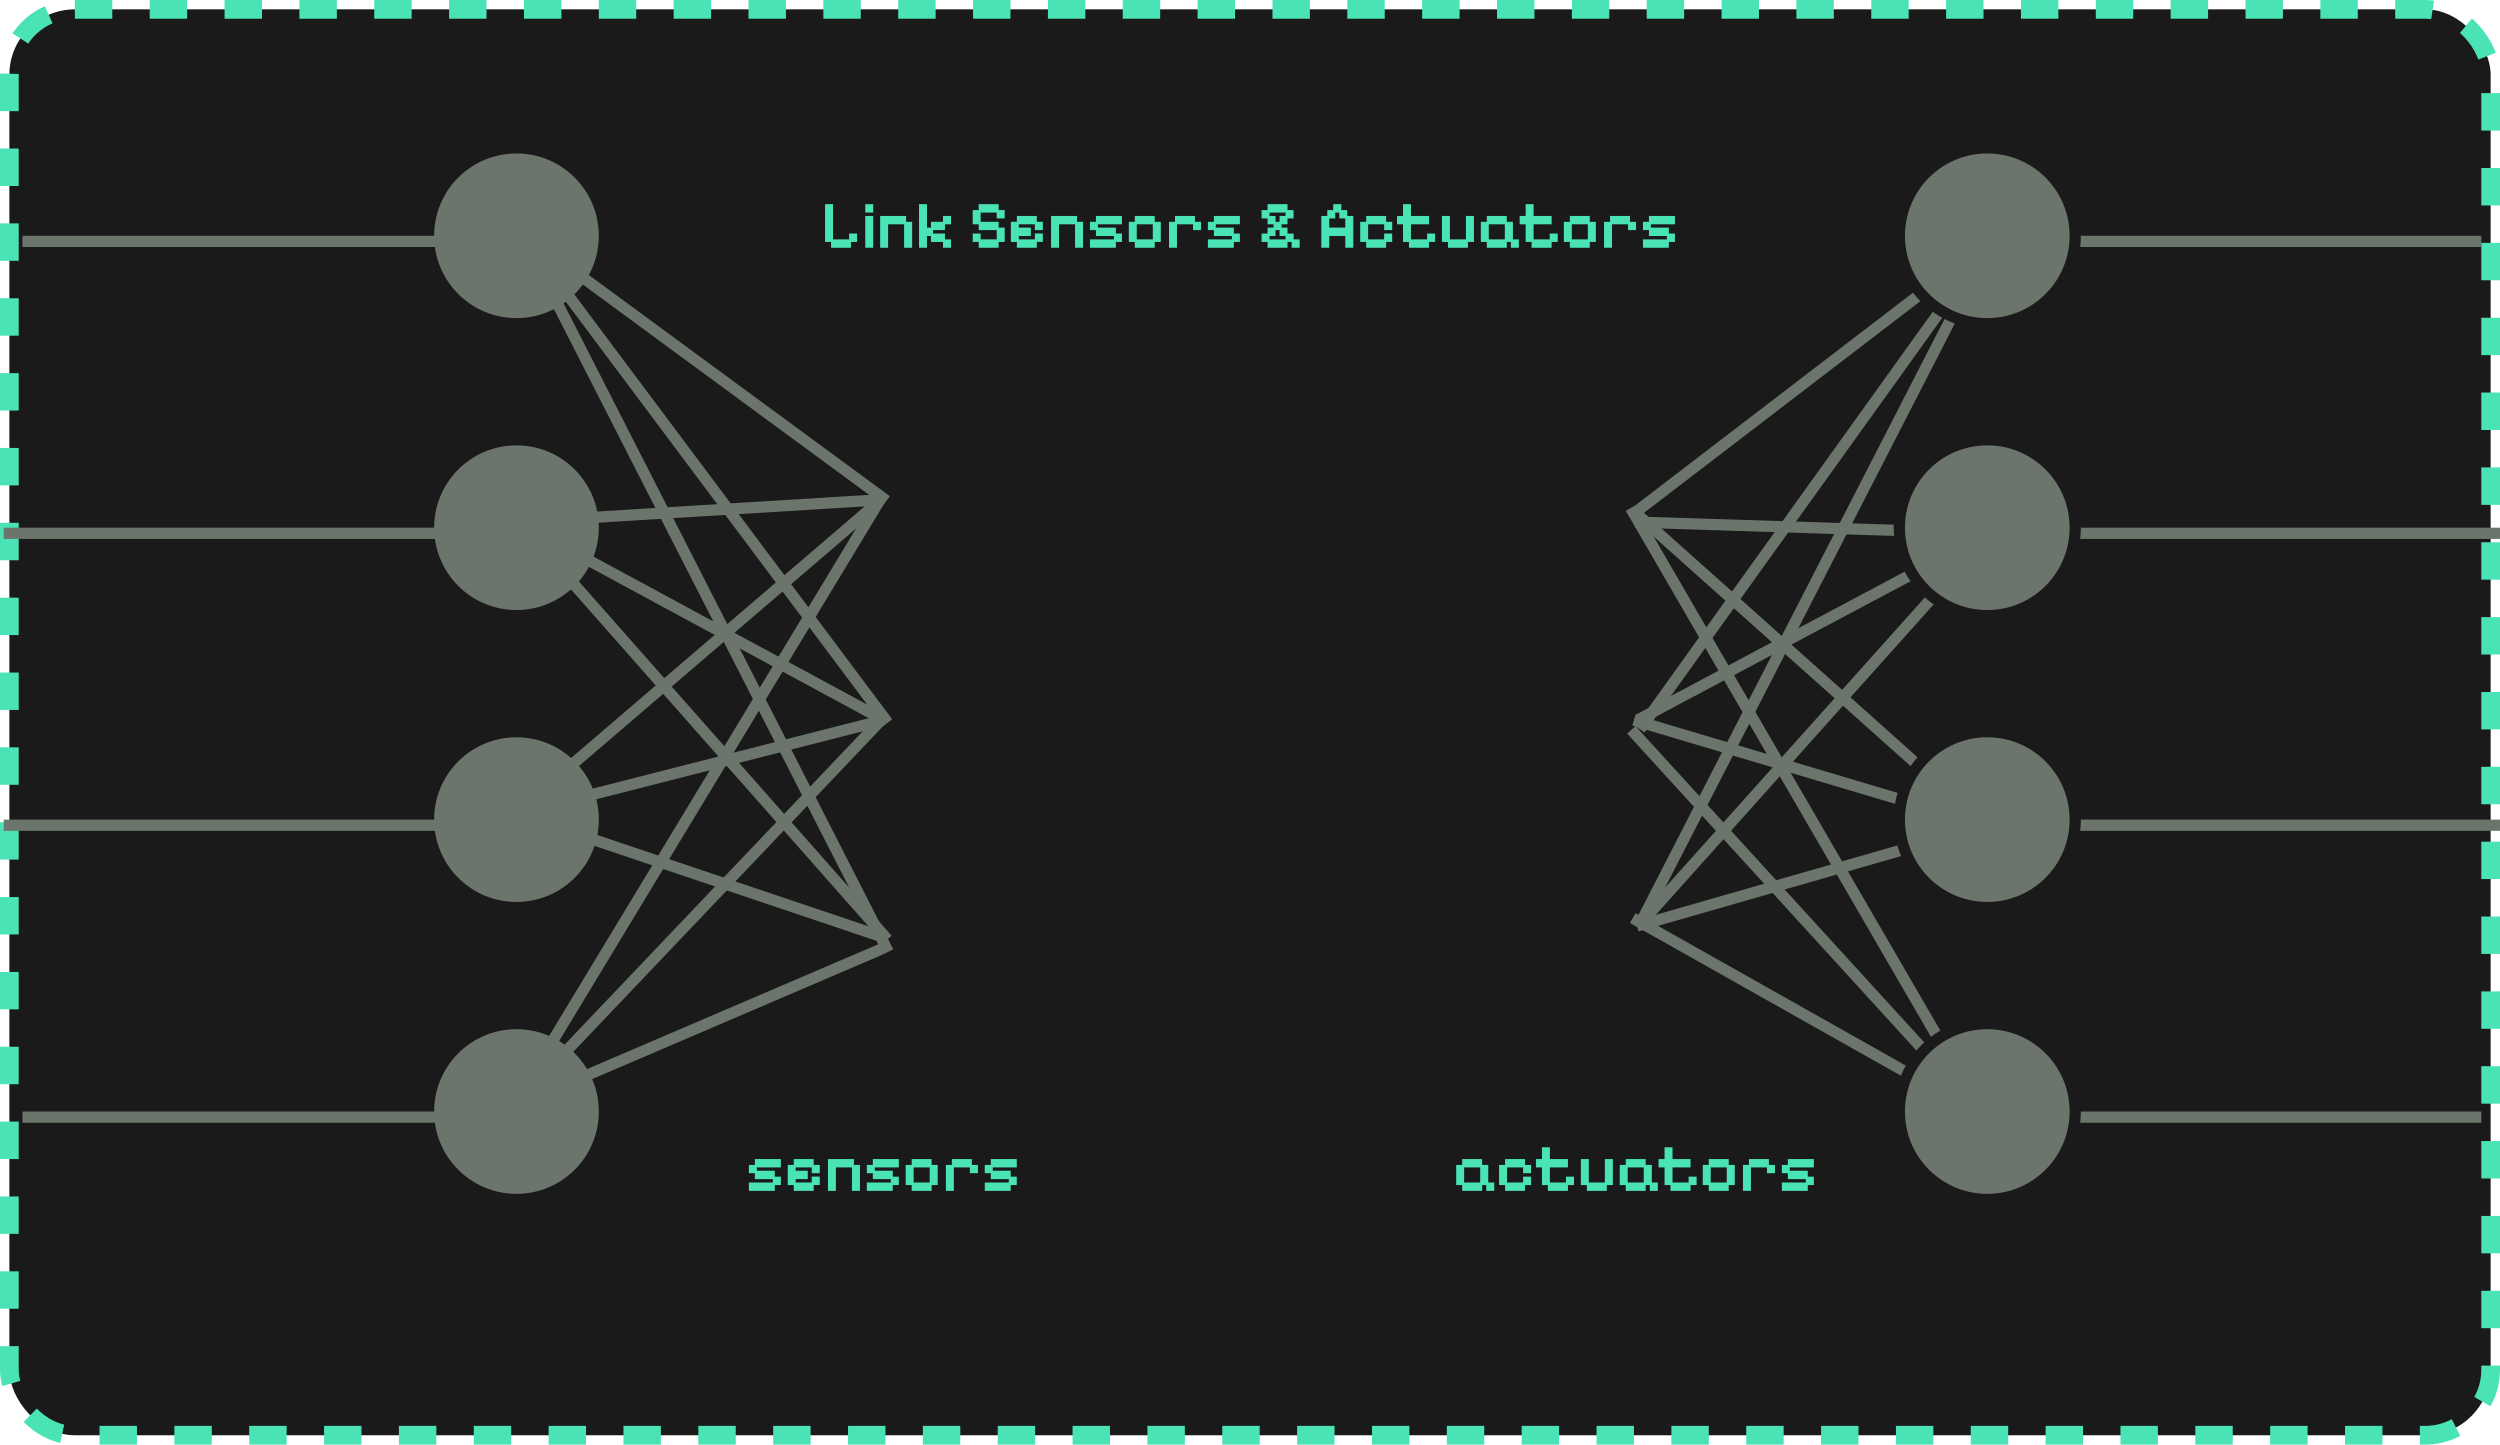 <svg width="668" height="386" viewBox="0 0 668 386" fill="none" xmlns="http://www.w3.org/2000/svg">
<rect x="2.5" y="2.5" width="663" height="381" rx="17.5" fill="#1A1A1A"/>
<rect x="2.5" y="2.5" width="663" height="381" rx="17.5" stroke="#4AE3B5" stroke-width="5" stroke-dasharray="10 10"/>
<circle cx="138" cy="63" r="23.5" fill="#6C756B" stroke="#1A1A1A" stroke-width="3"/>
<circle cx="138" cy="141" r="23.5" fill="#6C756B" stroke="#1A1A1A" stroke-width="3"/>
<circle cx="138" cy="219" r="23.5" fill="#6C756B" stroke="#1A1A1A" stroke-width="3"/>
<circle cx="138" cy="297" r="23.5" fill="#6C756B" stroke="#1A1A1A" stroke-width="3"/>
<line x1="138.888" y1="61.791" x2="236.888" y2="133.791" stroke="#6C756B" stroke-width="3"/>
<line x1="139.201" y1="62.102" x2="237.201" y2="193.101" stroke="#6C756B" stroke-width="3"/>
<line x1="139.336" y1="62.318" x2="237.336" y2="254.318" stroke="#6C756B" stroke-width="3"/>
<line x1="138.714" y1="139.681" x2="236.714" y2="192.681" stroke="#6C756B" stroke-width="3"/>
<line x1="137.908" y1="139.503" x2="235.908" y2="133.503" stroke="#6C756B" stroke-width="3"/>
<line x1="139.124" y1="140.007" x2="237.124" y2="251.007" stroke="#6C756B" stroke-width="3"/>
<line x1="137.409" y1="295.621" x2="235.409" y2="253.621" stroke="#6C756B" stroke-width="3"/>
<line x1="136.913" y1="295.966" x2="234.913" y2="192.966" stroke="#6C756B" stroke-width="3"/>
<line x1="136.717" y1="296.224" x2="234.717" y2="134.224" stroke="#6C756B" stroke-width="3"/>
<line x1="137.629" y1="217.547" x2="235.629" y2="192.547" stroke="#6C756B" stroke-width="3"/>
<line x1="138.479" y1="217.578" x2="236.479" y2="250.578" stroke="#6C756B" stroke-width="3"/>
<line x1="137.024" y1="217.861" x2="235.024" y2="133.861" stroke="#6C756B" stroke-width="3"/>
<line x1="143" y1="64.5" x2="6" y2="64.5" stroke="#6C756B" stroke-width="3"/>
<line x1="663" y1="64.5" x2="526" y2="64.5" stroke="#6C756B" stroke-width="3"/>
<line x1="668" y1="142.5" x2="531" y2="142.5" stroke="#6C756B" stroke-width="3"/>
<line x1="668" y1="220.5" x2="531" y2="220.5" stroke="#6C756B" stroke-width="3"/>
<line x1="663" y1="298.5" x2="526" y2="298.5" stroke="#6C756B" stroke-width="3"/>
<line x1="530.263" y1="298.307" x2="436.263" y2="245.307" stroke="#6C756B" stroke-width="3"/>
<line x1="529.703" y1="297.753" x2="435.703" y2="135.753" stroke="#6C756B" stroke-width="3"/>
<line x1="529.892" y1="298.011" x2="435.892" y2="195.011" stroke="#6C756B" stroke-width="3"/>
<line x1="530.572" y1="220.438" x2="436.572" y2="192.438" stroke="#6C756B" stroke-width="3"/>
<line x1="531.414" y1="220.442" x2="437.414" y2="247.442" stroke="#6C756B" stroke-width="3"/>
<line x1="530.001" y1="220.118" x2="436" y2="136.118" stroke="#6C756B" stroke-width="3"/>
<line x1="531.704" y1="142.324" x2="437.704" y2="192.324" stroke="#6C756B" stroke-width="3"/>
<line x1="532.118" y1="142.001" x2="438.118" y2="247.001" stroke="#6C756B" stroke-width="3"/>
<line x1="530.952" y1="142.499" x2="436.952" y2="139.499" stroke="#6C756B" stroke-width="3"/>
<line x1="531.912" y1="64.191" x2="437.912" y2="136.191" stroke="#6C756B" stroke-width="3"/>
<line x1="532.219" y1="63.874" x2="438.219" y2="194.874" stroke="#6C756B" stroke-width="3"/>
<line x1="532.334" y1="63.685" x2="438.334" y2="246.685" stroke="#6C756B" stroke-width="3"/>
<line x1="138" y1="142.5" x2="1" y2="142.5" stroke="#6C756B" stroke-width="3"/>
<line x1="138" y1="220.5" x2="1" y2="220.5" stroke="#6C756B" stroke-width="3"/>
<line x1="143" y1="298.5" x2="6" y2="298.5" stroke="#6C756B" stroke-width="3"/>
<circle cx="531" cy="63" r="23.5" fill="#6C756B" stroke="#1A1A1A" stroke-width="3"/>
<circle cx="531" cy="141" r="23.5" fill="#6C756B" stroke="#1A1A1A" stroke-width="3"/>
<circle cx="531" cy="219" r="23.5" fill="#6C756B" stroke="#1A1A1A" stroke-width="3"/>
<circle cx="531" cy="297" r="23.5" fill="#6C756B" stroke="#1A1A1A" stroke-width="3"/>
<path d="M200.098 318.198V315.966H206.506V315.066H201.7V313.482H200.098V311.268H201.7V309.702H208.648V311.934H202.222V312.816H207.028V314.4H208.648V316.65H207.028V318.198H200.098ZM212.089 318.198V316.65H210.487V311.268H212.089V309.702H217.417V311.268H219.037V313.482H216.895V311.934H212.611V312.816H215.833V315.066H212.611V315.966H216.895V314.382H219.037V316.632H217.417V318.198H212.089ZM221.227 318.198V309.702H228.157V311.268H229.777V318.198H227.635V311.934H223.351V318.198H221.227ZM231.616 318.198V315.966H238.024V315.066H233.218V313.482H231.616V311.268H233.218V309.702H240.166V311.934H233.74V312.816H238.546V314.4H240.166V316.65H238.546V318.198H231.616ZM243.606 318.198V316.65H242.004V311.268H243.606V309.702H248.934V311.268H250.554V316.65H248.934V318.198H243.606ZM244.128 315.966H248.412V311.934H244.128V315.966ZM252.744 318.198V311.268H254.346V309.702H259.674V311.268H261.294V313.482H259.152V311.934H254.868V318.198H252.744ZM263.133 318.198V315.966H269.541V315.066H264.735V313.482H263.133V311.268H264.735V309.702H271.683V311.934H265.257V312.816H270.063V314.4H271.683V316.65H270.063V318.198H263.133Z" fill="#4AE3B5"/>
<path d="M390.7 318.198V316.65H389.098V311.268H390.7V309.702H396.028V311.268H397.666V315.966H399.268V318.198H397.126V316.65H396.028V318.198H390.7ZM391.222 315.966H395.506V311.934H391.222V315.966ZM402.161 318.198V316.65H400.559V311.268H402.161V309.702H407.489V311.268H409.109V313.482H406.967V311.934H402.683V315.966H406.967V314.4H409.109V316.65H407.489V318.198H402.161ZM413.589 318.198V316.65H412.005V311.934H410.403V309.702H412.005V306.552H414.129V309.702H418.953V311.934H414.129V315.966H418.431V314.4H420.573V316.65H418.953V318.198H413.589ZM424.011 318.198V316.65H422.409V309.702H424.533V315.966H428.817V309.702H430.959V316.65H429.339V318.198H424.011ZM434.399 318.198V316.65H432.797V311.268H434.399V309.702H439.727V311.268H441.365V315.966H442.967V318.198H440.825V316.65H439.727V318.198H434.399ZM434.921 315.966H439.205V311.934H434.921V315.966ZM446.354 318.198V316.65H444.77V311.934H443.168V309.702H444.77V306.552H446.894V309.702H451.718V311.934H446.894V315.966H451.196V314.4H453.338V316.65H451.718V318.198H446.354ZM456.583 318.198V316.65H454.981V311.268H456.583V309.702H461.911V311.268H463.531V316.65H461.911V318.198H456.583ZM457.105 315.966H461.389V311.934H457.105V315.966ZM465.721 318.198V311.268H467.323V309.702H472.651V311.268H474.271V313.482H472.129V311.934H467.845V318.198H465.721ZM476.11 318.198V315.966H482.518V315.066H477.712V313.482H476.11V311.268H477.712V309.702H484.66V311.934H478.234V312.816H483.04V314.4H484.66V316.65H483.04V318.198H476.11Z" fill="#4AE3B5"/>
<path d="M222.064 66.198V64.65H220.462V54.552H222.586V63.966H226.87V62.4H229.012V64.65H227.392V66.198H222.064ZM231.202 66.198V57.702H233.326V66.198H231.202ZM231.202 56.802V54.552H233.326V56.802H231.202ZM235.175 66.198V57.702H242.105V59.268H243.725V66.198H241.583V59.934H237.299V66.198H235.175ZM245.564 66.198V54.552H247.688V60.816H248.75V59.268H251.972V57.702H254.114V59.934H252.494V61.482H249.29V62.4H252.494V63.966H254.114V66.198H251.972V64.65H248.75V63.066H247.688V66.198H245.564ZM261.51 66.198V64.65H259.908V62.4H262.032V63.966H266.316V61.482H261.51V59.934H259.908V56.136H261.51V54.552H266.838V56.136H268.458V58.368H266.316V56.802H262.032V59.268H266.838V60.816H268.458V64.65H266.838V66.198H261.51ZM271.705 66.198V64.65H270.103V59.268H271.705V57.702H277.033V59.268H278.653V61.482H276.511V59.934H272.227V60.816H275.449V63.066H272.227V63.966H276.511V62.382H278.653V64.632H277.033V66.198H271.705ZM280.843 66.198V57.702H287.773V59.268H289.393V66.198H287.251V59.934H282.967V66.198H280.843ZM291.232 66.198V63.966H297.64V63.066H292.834V61.482H291.232V59.268H292.834V57.702H299.782V59.934H293.356V60.816H298.162V62.4H299.782V64.65H298.162V66.198H291.232ZM303.222 66.198V64.65H301.62V59.268H303.222V57.702H308.55V59.268H310.17V64.65H308.55V66.198H303.222ZM303.744 63.966H308.028V59.934H303.744V63.966ZM312.361 66.198V59.268H313.963V57.702H319.291V59.268H320.911V61.482H318.769V59.934H314.485V66.198H312.361ZM322.749 66.198V63.966H329.157V63.066H324.351V61.482H322.749V59.268H324.351V57.702H331.299V59.934H324.873V60.816H329.679V62.4H331.299V64.65H329.679V66.198H322.749ZM338.695 66.198V64.65H337.093V62.4H338.695V60.816H340.279V59.934H338.695V58.368H337.093V56.136H338.695V54.552H344.023V56.136H345.643V58.368H344.023V59.934H342.439V60.816H344.023V62.4H345.661V63.966H347.263V66.198H345.121V64.65H344.023V66.198H338.695ZM339.217 63.966H343.501V63.066H341.899V61.482H340.819V63.066H339.217V63.966ZM340.819 59.268H341.899V57.702H343.501V56.802H339.217V57.702H340.819V59.268ZM353.054 66.198V57.702H354.656V56.136H356.24V54.552H358.4V56.136H359.984V57.702H361.604V66.198H359.462V63.066H355.178V66.198H353.054ZM355.178 60.816H359.462V58.368H357.86V56.802H356.78V58.368H355.178V60.816ZM365.045 66.198V64.65H363.443V59.268H365.045V57.702H370.373V59.268H371.993V61.482H369.851V59.934H365.567V63.966H369.851V62.4H371.993V64.65H370.373V66.198H365.045ZM376.472 66.198V64.65H374.888V59.934H373.286V57.702H374.888V54.552H377.012V57.702H381.836V59.934H377.012V63.966H381.314V62.4H383.456V64.65H381.836V66.198H376.472ZM386.894 66.198V64.65H385.292V57.702H387.416V63.966H391.7V57.702H393.842V64.65H392.222V66.198H386.894ZM397.283 66.198V64.65H395.681V59.268H397.283V57.702H402.611V59.268H404.249V63.966H405.851V66.198H403.709V64.65H402.611V66.198H397.283ZM397.805 63.966H402.089V59.934H397.805V63.966ZM409.238 66.198V64.65H407.654V59.934H406.052V57.702H407.654V54.552H409.778V57.702H414.602V59.934H409.778V63.966H414.08V62.4H416.222V64.65H414.602V66.198H409.238ZM419.467 66.198V64.65H417.865V59.268H419.467V57.702H424.795V59.268H426.415V64.65H424.795V66.198H419.467ZM419.989 63.966H424.273V59.934H419.989V63.966ZM428.605 66.198V59.268H430.207V57.702H435.535V59.268H437.155V61.482H435.013V59.934H430.729V66.198H428.605ZM438.994 66.198V63.966H445.402V63.066H440.596V61.482H438.994V59.268H440.596V57.702H447.544V59.934H441.118V60.816H445.924V62.4H447.544V64.65H445.924V66.198H438.994Z" fill="#4AE3B5"/>
</svg>

